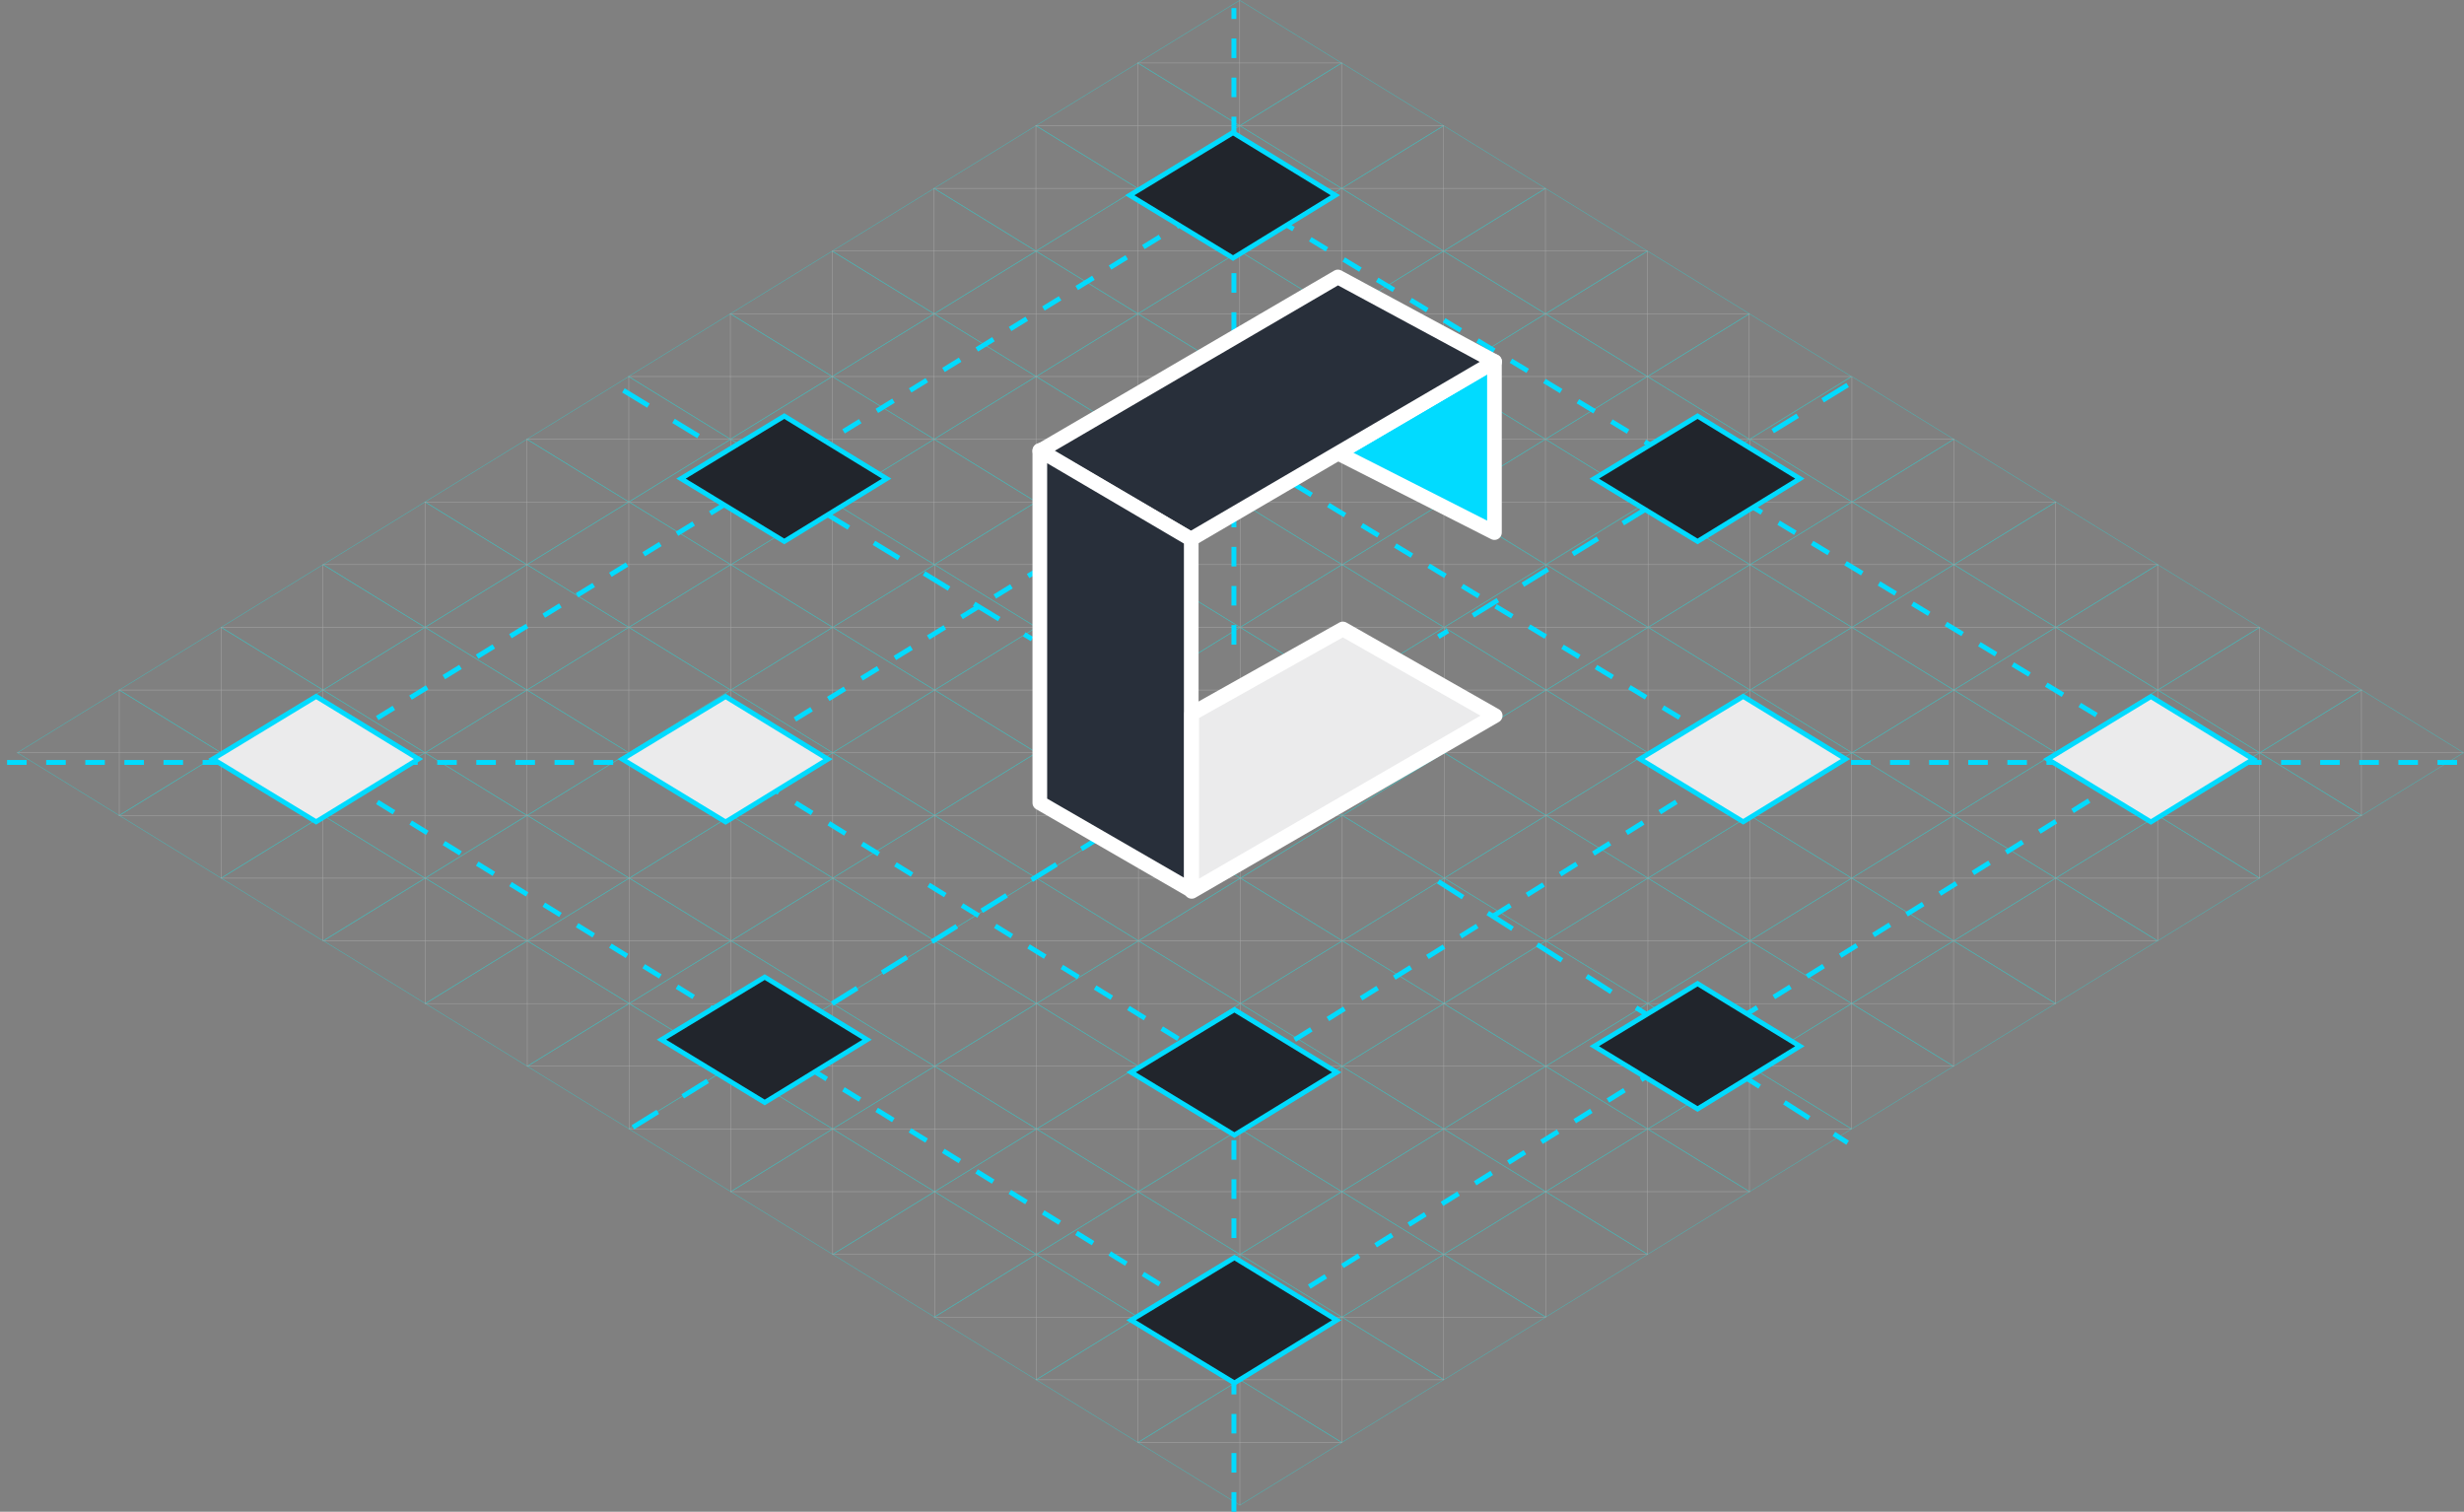 <svg xmlns="http://www.w3.org/2000/svg" width="504.099" height="309.256" viewBox="0 0 504.099 309.256"><rect x="0" y="0" width="504.099" height="309.256" fill="#808080" stroke="none"/><defs><style>.a{opacity:0.403;}.b,.c,.d,.e{fill:none;}.b{stroke:aqua;}.b,.c,.i,.j,.k{stroke-linecap:round;}.b,.c{stroke-miterlimit:10;stroke-width:0.1px;}.c{stroke:#dedede;}.d,.e,.f,.g{stroke:#01dbff;}.d,.h{stroke-dasharray:4;}.e{stroke-dasharray:6;}.f{fill:#21252c;}.g,.k{fill:#ebebec;}.h{fill:#011e58;stroke:#579ff8;}.i{fill:#01dbff;}.i,.j,.k{stroke:#fff;stroke-linejoin:round;stroke-width:3px;}.j{fill:#282f3a;}</style></defs><g transform="translate(-451.172 -1541.814)"><g class="a" transform="translate(454.723 1541.873)"><g transform="translate(125.113 115.448)"><g transform="translate(0 0)"><path class="b" d="M-835.844-1616.869l-20.845-12.827,20.845-12.827L-815-1629.7Z" transform="translate(877.534 1655.351)"/><path class="b" d="M-887.844-1584.869l-20.845-12.827,20.845-12.828L-867-1597.7Z" transform="translate(908.689 1636.179)"/><path class="b" d="M-835.844-1552.869l-20.845-12.828,20.845-12.827L-815-1565.7Z" transform="translate(877.534 1617.006)"/><path class="b" d="M-731.734-1616.869l-20.845-12.827,20.845-12.827,20.845,12.827Z" transform="translate(815.157 1655.351)"/><path class="b" d="M-679.734-1584.869l-20.845-12.827,20.845-12.828,20.845,12.828Z" transform="translate(784.002 1636.179)"/><path class="b" d="M-731.844-1552.869l-20.845-12.828,20.845-12.827L-711-1565.7Z" transform="translate(815.223 1617.006)"/><path class="b" d="M-783.844-1520.868l-20.845-12.828,20.845-12.827L-763-1533.7Z" transform="translate(846.379 1597.834)"/><path class="b" d="M-783.844-1648.868l-20.845-12.828,20.845-12.828L-763-1661.7Z" transform="translate(846.379 1674.524)"/><path class="b" d="M-783.844-1584.869l-20.845-12.827,20.845-12.828L-763-1597.7Z" transform="translate(846.379 1636.179)"/></g><line class="c" y2="76.965" transform="translate(62.534 0)"/><line class="c" y2="51.31" transform="translate(83.379 12.828)"/><line class="c" y2="51.31" transform="translate(41.69 12.828)"/><line class="c" y2="25.655" transform="translate(104.224 25.655)"/><line class="c" y2="25.655" transform="translate(20.845 25.655)"/><g transform="translate(0 12.828)"><line class="c" x2="41.69" transform="translate(41.69)"/><line class="c" x2="41.69" transform="translate(41.69 51.31)"/><line class="c" x2="83.468" transform="translate(20.801 12.828)"/><line class="c" x2="83.468" transform="translate(20.801 38.483)"/><line class="c" x2="125.069" transform="translate(0 25.655)"/></g></g><g transform="translate(125.113 192.414)"><g transform="translate(0 0)"><path class="b" d="M-835.844-1424.868l-20.845-12.828,20.845-12.828L-815-1437.7Z" transform="translate(877.534 1463.351)"/><path class="b" d="M-887.844-1392.869l-20.845-12.827,20.845-12.828L-867-1405.7Z" transform="translate(908.689 1444.179)"/><path class="b" d="M-835.844-1360.869l-20.845-12.828,20.845-12.828L-815-1373.7Z" transform="translate(877.534 1425.006)"/><path class="b" d="M-731.734-1424.868l-20.845-12.828,20.845-12.828,20.845,12.828Z" transform="translate(815.157 1463.351)"/><path class="b" d="M-679.734-1392.869l-20.845-12.827,20.845-12.828,20.845,12.828Z" transform="translate(784.002 1444.179)"/><path class="b" d="M-731.844-1360.869l-20.845-12.828,20.845-12.828L-711-1373.7Z" transform="translate(815.223 1425.006)"/><path class="b" d="M-783.844-1328.869l-20.845-12.828,20.845-12.828L-763-1341.7Z" transform="translate(846.379 1405.834)"/><path class="b" d="M-783.844-1456.868l-20.845-12.828,20.845-12.828L-763-1469.7Z" transform="translate(846.379 1482.524)"/><path class="b" d="M-783.844-1392.869l-20.845-12.827,20.845-12.828L-763-1405.7Z" transform="translate(846.379 1444.179)"/></g><line class="c" y2="76.965" transform="translate(62.534 0)"/><line class="c" y2="51.31" transform="translate(83.379 12.828)"/><line class="c" y2="51.31" transform="translate(41.69 12.828)"/><line class="c" y2="25.655" transform="translate(104.224 25.655)"/><line class="c" y2="25.655" transform="translate(20.845 25.655)"/><g transform="translate(0 12.828)"><line class="c" x2="41.69" transform="translate(41.69)"/><line class="c" x2="41.69" transform="translate(41.69 51.31)"/><line class="c" x2="83.468" transform="translate(20.801 12.828)"/><line class="c" x2="83.468" transform="translate(20.801 38.483)"/><line class="c" x2="125.069" transform="translate(0 25.655)"/></g></g><g transform="translate(250.138 192.414)"><g transform="translate(0 0)"><path class="b" d="M-523.954-1424.868-544.8-1437.7l20.845-12.828,20.845,12.828Z" transform="translate(565.644 1463.351)"/><path class="b" d="M-575.954-1392.869-596.8-1405.7l20.845-12.828,20.845,12.828Z" transform="translate(596.799 1444.179)"/><path class="b" d="M-523.954-1360.869-544.8-1373.7l20.845-12.828,20.845,12.828Z" transform="translate(565.644 1425.006)"/><path class="b" d="M-419.844-1424.868l-20.845-12.828,20.845-12.828L-399-1437.7Z" transform="translate(503.268 1463.351)"/><path class="b" d="M-367.844-1392.869l-20.845-12.827,20.845-12.828L-347-1405.7Z" transform="translate(472.112 1444.179)"/><path class="b" d="M-419.954-1360.869-440.8-1373.7l20.845-12.828,20.845,12.828Z" transform="translate(503.334 1425.006)"/><path class="b" d="M-471.954-1328.869-492.8-1341.7l20.845-12.828,20.845,12.828Z" transform="translate(534.489 1405.834)"/><path class="b" d="M-471.954-1456.868-492.8-1469.7l20.845-12.828,20.845,12.828Z" transform="translate(534.489 1482.524)"/><path class="b" d="M-471.954-1392.869-492.8-1405.7l20.845-12.828,20.845,12.828Z" transform="translate(534.489 1444.179)"/></g><line class="c" y2="76.965" transform="translate(62.534 0)"/><line class="c" y2="51.31" transform="translate(83.379 12.828)"/><line class="c" y2="51.31" transform="translate(41.69 12.828)"/><line class="c" y2="25.655" transform="translate(104.224 25.655)"/><line class="c" y2="25.655" transform="translate(20.845 25.655)"/><g transform="translate(0 12.828)"><line class="c" x2="41.69" transform="translate(41.69)"/><line class="c" x2="41.69" transform="translate(41.69 51.31)"/><line class="c" x2="83.468" transform="translate(20.801 12.828)"/><line class="c" x2="83.468" transform="translate(20.801 38.483)"/><line class="c" x2="125.069" transform="translate(0 25.655)"/></g></g><g transform="translate(187.581 230.896)"><path class="b" d="M-680.01-1328.869l-20.845-12.828,20.845-12.828,20.845,12.828Z" transform="translate(721.699 1367.351)"/><path class="b" d="M-732.01-1296.868l-20.845-12.828,20.845-12.827,20.845,12.827Z" transform="translate(752.855 1348.179)"/><path class="b" d="M-680.01-1264.869l-20.845-12.828,20.845-12.828,20.845,12.828Z" transform="translate(721.699 1329.007)"/><path class="b" d="M-575.9-1328.869l-20.845-12.828,20.845-12.828,20.845,12.828Z" transform="translate(659.323 1367.351)"/><path class="b" d="M-523.9-1296.868l-20.845-12.828,20.845-12.827,20.845,12.827Z" transform="translate(628.167 1348.179)"/><path class="b" d="M-576.01-1264.869l-20.845-12.828,20.845-12.828,20.845,12.828Z" transform="translate(659.389 1329.007)"/><path class="b" d="M-628.01-1232.868l-20.845-12.828,20.845-12.828,20.845,12.828Z" transform="translate(690.544 1309.834)"/><path class="b" d="M-628.01-1360.869l-20.845-12.828,20.845-12.828,20.845,12.828Z" transform="translate(690.544 1386.524)"/><path class="b" d="M-628.01-1296.868l-20.845-12.828,20.845-12.827,20.845,12.827Z" transform="translate(690.544 1348.179)"/><line class="c" y2="76.965" transform="translate(62.534)"/><line class="c" y2="51.31" transform="translate(83.379 12.828)"/><line class="c" y2="51.31" transform="translate(41.69 12.828)"/><line class="c" y2="25.655" transform="translate(104.224 25.655)"/><line class="c" y2="25.655" transform="translate(20.845 25.655)"/><g transform="translate(0 12.828)"><line class="c" x2="41.69" transform="translate(41.69)"/><line class="c" x2="41.69" transform="translate(41.69 51.31)"/><line class="c" x2="83.468" transform="translate(20.801 12.828)"/><line class="c" x2="83.468" transform="translate(20.801 38.483)"/><line class="c" x2="125.069" transform="translate(0 25.655)"/></g></g><g transform="translate(0 115.448)"><g transform="translate(0 0)"><path class="b" d="M-1147.954-1616.869-1168.8-1629.7l20.845-12.827,20.845,12.827Z" transform="translate(1189.644 1655.351)"/><path class="b" d="M-1199.954-1584.869-1220.8-1597.7l20.845-12.828,20.845,12.828Z" transform="translate(1220.799 1636.179)"/><path class="b" d="M-1147.954-1552.869-1168.8-1565.7l20.845-12.827,20.845,12.827Z" transform="translate(1189.644 1617.006)"/><path class="b" d="M-1043.844-1616.869l-20.844-12.827,20.844-12.827L-1023-1629.7Z" transform="translate(1127.267 1655.351)"/><path class="b" d="M-991.844-1584.869l-20.845-12.827,20.845-12.828L-971-1597.7Z" transform="translate(1096.112 1636.179)"/><path class="b" d="M-1043.954-1552.869-1064.8-1565.7l20.845-12.827,20.845,12.827Z" transform="translate(1127.333 1617.006)"/><path class="b" d="M-1095.954-1520.868-1116.8-1533.7l20.845-12.827,20.845,12.827Z" transform="translate(1158.489 1597.834)"/><path class="b" d="M-1095.954-1648.868-1116.8-1661.7l20.845-12.828,20.845,12.828Z" transform="translate(1158.489 1674.524)"/><path class="b" d="M-1095.954-1584.869-1116.8-1597.7l20.845-12.828,20.845,12.828Z" transform="translate(1158.489 1636.179)"/></g><line class="c" y2="76.965" transform="translate(62.534 0)"/><line class="c" y2="51.31" transform="translate(83.379 12.828)"/><line class="c" y2="51.31" transform="translate(41.69 12.828)"/><line class="c" y2="25.655" transform="translate(104.224 25.655)"/><line class="c" y2="25.655" transform="translate(20.845 25.655)"/><g transform="translate(0 12.828)"><line class="c" x2="41.69" transform="translate(41.69)"/><line class="c" x2="41.69" transform="translate(41.69 51.31)"/><line class="c" x2="83.468" transform="translate(20.801 12.828)"/><line class="c" x2="83.468" transform="translate(20.801 38.483)"/><line class="c" x2="125.069" transform="translate(0 25.655)"/></g></g><g transform="translate(187.625 76.965)"><g transform="translate(0 0)"><path class="b" d="M-679.9-1712.868l-20.845-12.828,20.845-12.828,20.845,12.828Z" transform="translate(721.589 1751.351)"/><path class="b" d="M-731.9-1680.869l-20.845-12.827,20.845-12.828,20.845,12.828Z" transform="translate(752.744 1732.179)"/><path class="b" d="M-679.9-1648.868l-20.845-12.828,20.845-12.828,20.845,12.828Z" transform="translate(721.589 1713.006)"/><path class="b" d="M-575.789-1712.868l-20.845-12.828,20.845-12.828,20.845,12.828Z" transform="translate(659.212 1751.351)"/><path class="b" d="M-523.789-1680.869l-20.845-12.827,20.845-12.828,20.845,12.828Z" transform="translate(628.057 1732.179)"/><path class="b" d="M-575.9-1648.868l-20.845-12.828,20.845-12.828,20.845,12.828Z" transform="translate(659.279 1713.006)"/><path class="b" d="M-627.9-1616.869l-20.844-12.827,20.844-12.827,20.845,12.827Z" transform="translate(690.434 1693.834)"/><path class="b" d="M-627.9-1744.869l-20.844-12.828,20.844-12.827,20.845,12.827Z" transform="translate(690.434 1770.524)"/><path class="b" d="M-627.9-1680.869l-20.844-12.827,20.844-12.828,20.845,12.828Z" transform="translate(690.434 1732.179)"/></g><line class="c" y2="76.965" transform="translate(62.534 0)"/><line class="c" y2="51.31" transform="translate(83.379 12.828)"/><line class="c" y2="51.31" transform="translate(41.69 12.828)"/><line class="c" y2="25.655" transform="translate(104.224 25.655)"/><line class="c" y2="25.655" transform="translate(20.845 25.655)"/><g transform="translate(0 12.828)"><line class="c" x2="41.69" transform="translate(41.69)"/><line class="c" x2="41.69" transform="translate(41.69 51.31)"/><line class="c" x2="83.468" transform="translate(20.801 12.828)"/><line class="c" x2="83.468" transform="translate(20.801 38.483)"/><line class="c" x2="125.069" transform="translate(0 25.655)"/></g></g><g transform="translate(62.556 76.965)"><g transform="translate(0 0)"><path class="b" d="M-991.9-1712.868l-20.844-12.828,20.844-12.828,20.845,12.828Z" transform="translate(1033.589 1751.351)"/><path class="b" d="M-1043.9-1680.869l-20.845-12.827,20.845-12.828,20.845,12.828Z" transform="translate(1064.744 1732.179)"/><path class="b" d="M-991.9-1648.868l-20.844-12.828,20.844-12.828,20.845,12.828Z" transform="translate(1033.589 1713.006)"/><path class="b" d="M-887.789-1712.868l-20.845-12.828,20.845-12.828,20.845,12.828Z" transform="translate(971.212 1751.351)"/><path class="b" d="M-835.789-1680.869l-20.845-12.827,20.845-12.828,20.845,12.828Z" transform="translate(940.057 1732.179)"/><path class="b" d="M-887.9-1648.868l-20.845-12.828,20.845-12.828,20.845,12.828Z" transform="translate(971.279 1713.006)"/><path class="b" d="M-939.9-1616.869l-20.845-12.827,20.845-12.827,20.845,12.827Z" transform="translate(1002.434 1693.834)"/><path class="b" d="M-939.9-1744.869l-20.845-12.828,20.845-12.827,20.845,12.827Z" transform="translate(1002.434 1770.524)"/><path class="b" d="M-939.9-1680.869l-20.845-12.827,20.845-12.828,20.845,12.828Z" transform="translate(1002.434 1732.179)"/></g><line class="c" y2="76.965" transform="translate(62.534 0)"/><line class="c" y2="51.31" transform="translate(83.379 12.828)"/><line class="c" y2="51.31" transform="translate(41.69 12.828)"/><line class="c" y2="25.655" transform="translate(104.224 25.655)"/><line class="c" y2="25.655" transform="translate(20.845 25.655)"/><g transform="translate(0 12.828)"><line class="c" x2="41.69" transform="translate(41.69)"/><line class="c" x2="41.69" transform="translate(41.69 51.31)"/><line class="c" x2="83.468" transform="translate(20.801 12.828)"/><line class="c" x2="83.468" transform="translate(20.801 38.483)"/><line class="c" x2="125.069" transform="translate(0 25.655)"/></g></g><g transform="translate(312.783 76.965)"><g transform="translate(0 0)"><path class="b" d="M-367.678-1712.868l-20.845-12.828,20.845-12.828,20.845,12.828Z" transform="translate(409.368 1751.351)"/><path class="b" d="M-419.678-1680.869l-20.845-12.827,20.845-12.828,20.845,12.828Z" transform="translate(440.523 1732.179)"/><path class="b" d="M-367.678-1648.868l-20.845-12.828,20.845-12.828,20.845,12.828Z" transform="translate(409.368 1713.006)"/><path class="b" d="M-263.568-1712.868l-20.845-12.828,20.845-12.828,20.845,12.828Z" transform="translate(346.992 1751.351)"/><path class="b" d="M-211.568-1680.869l-20.845-12.827,20.845-12.828,20.845,12.828Z" transform="translate(315.836 1732.179)"/><path class="b" d="M-263.679-1648.868l-20.845-12.828,20.845-12.828,20.845,12.828Z" transform="translate(347.058 1713.006)"/><path class="b" d="M-315.679-1616.869l-20.845-12.827,20.845-12.827,20.845,12.827Z" transform="translate(378.213 1693.834)"/><path class="b" d="M-315.679-1744.869l-20.845-12.828,20.845-12.827,20.845,12.827Z" transform="translate(378.213 1770.524)"/><path class="b" d="M-315.679-1680.869l-20.845-12.827,20.845-12.828,20.845,12.828Z" transform="translate(378.213 1732.179)"/></g><line class="c" y2="76.965" transform="translate(62.534 0)"/><line class="c" y2="51.31" transform="translate(83.379 12.828)"/><line class="c" y2="51.31" transform="translate(41.69 12.828)"/><line class="c" y2="25.655" transform="translate(104.224 25.655)"/><line class="c" y2="25.655" transform="translate(20.845 25.655)"/><g transform="translate(0 12.828)"><line class="c" x2="41.69" transform="translate(41.69)"/><line class="c" x2="41.69" transform="translate(41.69 51.31)"/><line class="c" x2="83.468" transform="translate(20.801 12.828)"/><line class="c" x2="83.468" transform="translate(20.801 38.483)"/><line class="c" x2="125.069" transform="translate(0 25.655)"/></g></g><g transform="translate(250.093 38.483)"><g transform="translate(0)"><path class="b" d="M-524.065-1808.869-544.91-1821.7l20.845-12.827,20.845,12.827Z" transform="translate(565.754 1847.351)"/><path class="b" d="M-576.065-1776.868-596.91-1789.7l20.845-12.828,20.845,12.828Z" transform="translate(596.91 1828.179)"/><path class="b" d="M-524.065-1744.869-544.91-1757.7l20.845-12.827,20.845,12.827Z" transform="translate(565.754 1809.006)"/><path class="b" d="M-419.954-1808.869-440.8-1821.7l20.845-12.827,20.845,12.827Z" transform="translate(503.378 1847.351)"/><path class="b" d="M-367.954-1776.868-388.8-1789.7l20.845-12.828,20.845,12.828Z" transform="translate(472.223 1828.179)"/><path class="b" d="M-420.065-1744.869-440.91-1757.7l20.845-12.827,20.845,12.827Z" transform="translate(503.444 1809.006)"/><path class="b" d="M-472.065-1712.868-492.91-1725.7l20.845-12.828,20.845,12.828Z" transform="translate(534.599 1789.834)"/><path class="b" d="M-472.065-1840.869-492.91-1853.7l20.845-12.827,20.845,12.827Z" transform="translate(534.599 1866.524)"/><path class="b" d="M-472.065-1776.868-492.91-1789.7l20.845-12.828,20.845,12.828Z" transform="translate(534.599 1828.179)"/></g><line class="c" y2="76.965" transform="translate(62.534)"/><line class="c" y2="51.31" transform="translate(83.379 12.828)"/><line class="c" y2="51.31" transform="translate(41.69 12.828)"/><line class="c" y2="25.655" transform="translate(104.224 25.655)"/><line class="c" y2="25.655" transform="translate(20.845 25.655)"/><g transform="translate(0 12.828)"><line class="c" x2="41.69" transform="translate(41.69)"/><line class="c" x2="41.69" transform="translate(41.69 51.31)"/><line class="c" x2="83.468" transform="translate(20.801 12.828)"/><line class="c" x2="83.468" transform="translate(20.801 38.483)"/><line class="c" x2="125.069" transform="translate(0 25.655)"/></g></g><g transform="translate(187.537 0)"><g transform="translate(0)"><path class="b" d="M-680.12-1904.868l-20.845-12.828,20.845-12.827,20.845,12.827Z" transform="translate(721.81 1943.351)"/><path class="b" d="M-732.12-1872.869l-20.845-12.827,20.845-12.828,20.845,12.828Z" transform="translate(752.965 1924.179)"/><path class="b" d="M-680.12-1840.869l-20.845-12.827,20.845-12.827,20.845,12.827Z" transform="translate(721.81 1905.006)"/><path class="b" d="M-576.01-1904.868l-20.845-12.828,20.845-12.827,20.845,12.827Z" transform="translate(659.433 1943.351)"/><path class="b" d="M-524.01-1872.869l-20.845-12.827,20.845-12.828,20.845,12.828Z" transform="translate(628.278 1924.179)"/><path class="b" d="M-576.12-1840.869l-20.845-12.827,20.845-12.827,20.845,12.827Z" transform="translate(659.499 1905.006)"/><path class="b" d="M-628.12-1808.869l-20.845-12.828,20.845-12.827,20.845,12.827Z" transform="translate(690.655 1885.834)"/><path class="b" d="M-628.12-1936.868l-20.845-12.828,20.845-12.828,20.845,12.828Z" transform="translate(690.655 1962.524)"/><path class="b" d="M-628.12-1872.869l-20.845-12.827,20.845-12.828,20.845,12.828Z" transform="translate(690.655 1924.179)"/></g><line class="c" y2="76.965" transform="translate(62.534)"/><line class="c" y2="51.31" transform="translate(83.379 12.828)"/><line class="c" y2="51.31" transform="translate(41.69 12.828)"/><line class="c" y2="25.655" transform="translate(104.224 25.655)"/><line class="c" y2="25.655" transform="translate(20.845 25.655)"/><g transform="translate(0 12.828)"><line class="c" x2="41.69" transform="translate(41.69)"/><line class="c" x2="41.69" transform="translate(41.69 51.31)"/><line class="c" x2="83.468" transform="translate(20.801 12.828)"/><line class="c" x2="83.468" transform="translate(20.801 38.483)"/><line class="c" x2="125.069" transform="translate(0 25.655)"/></g></g><g transform="translate(125.024 38.483)"><path class="b" d="M-836.065-1808.869-856.91-1821.7l20.845-12.827,20.845,12.827Z" transform="translate(877.755 1847.351)"/><path class="b" d="M-888.065-1776.868-908.91-1789.7l20.845-12.828,20.845,12.828Z" transform="translate(908.91 1828.179)"/><path class="b" d="M-836.065-1744.869-856.91-1757.7l20.845-12.827,20.845,12.827Z" transform="translate(877.755 1809.006)"/><path class="b" d="M-731.955-1808.869-752.8-1821.7l20.845-12.827,20.845,12.827Z" transform="translate(815.378 1847.351)"/><path class="b" d="M-679.954-1776.868-700.8-1789.7l20.845-12.828,20.845,12.828Z" transform="translate(784.223 1828.179)"/><path class="b" d="M-732.065-1744.869-752.91-1757.7l20.845-12.827,20.845,12.827Z" transform="translate(815.444 1809.006)"/><path class="b" d="M-784.065-1712.868-804.91-1725.7l20.845-12.828,20.845,12.828Z" transform="translate(846.599 1789.834)"/><path class="b" d="M-784.065-1840.869-804.91-1853.7l20.845-12.827,20.845,12.827Z" transform="translate(846.599 1866.524)"/><path class="b" d="M-784.065-1776.868-804.91-1789.7l20.845-12.828,20.845,12.828Z" transform="translate(846.599 1828.179)"/><line class="c" y2="76.965" transform="translate(62.534)"/><line class="c" y2="51.31" transform="translate(83.379 12.828)"/><line class="c" y2="51.31" transform="translate(41.69 12.828)"/><line class="c" y2="25.655" transform="translate(104.224 25.655)"/><line class="c" y2="25.655" transform="translate(20.845 25.655)"/><g transform="translate(0 12.828)"><line class="c" x2="41.69" transform="translate(41.69)"/><line class="c" x2="41.69" transform="translate(41.69 51.31)"/><line class="c" x2="83.468" transform="translate(20.801 12.828)"/><line class="c" x2="83.468" transform="translate(20.801 38.483)"/><line class="c" x2="125.069" transform="translate(0 25.655)"/></g></g><g transform="translate(187.67 153.931)"><g transform="translate(0 0)"><path class="b" d="M-679.789-1520.868l-20.845-12.828,20.845-12.827,20.845,12.827Z" transform="translate(721.479 1559.351)"/><path class="b" d="M-731.789-1488.869l-20.845-12.827,20.845-12.828,20.845,12.828Z" transform="translate(752.634 1540.179)"/><path class="b" d="M-679.789-1456.868l-20.845-12.828,20.845-12.828,20.845,12.828Z" transform="translate(721.479 1521.006)"/><path class="b" d="M-575.679-1520.868l-20.845-12.828,20.845-12.827,20.845,12.827Z" transform="translate(659.102 1559.351)"/><path class="b" d="M-523.679-1488.869l-20.845-12.827,20.845-12.828,20.845,12.828Z" transform="translate(627.947 1540.179)"/><path class="b" d="M-575.789-1456.868l-20.845-12.828,20.845-12.828,20.845,12.828Z" transform="translate(659.168 1521.006)"/><path class="b" d="M-627.789-1424.868l-20.845-12.828,20.845-12.828,20.845,12.828Z" transform="translate(690.323 1501.834)"/><path class="b" d="M-627.789-1552.869l-20.845-12.828,20.845-12.827,20.845,12.827Z" transform="translate(690.323 1578.524)"/><path class="b" d="M-627.789-1488.869l-20.845-12.827,20.845-12.828,20.845,12.828Z" transform="translate(690.323 1540.179)"/></g><line class="c" y2="76.965" transform="translate(62.534 0)"/><line class="c" y2="51.31" transform="translate(83.379 12.828)"/><line class="c" y2="51.31" transform="translate(41.69 12.828)"/><line class="c" y2="25.655" transform="translate(104.224 25.655)"/><line class="c" y2="25.655" transform="translate(20.845 25.655)"/><g transform="translate(0 12.828)"><line class="c" x2="41.69" transform="translate(41.69)"/><line class="c" x2="41.69" transform="translate(41.69 51.31)"/><line class="c" x2="83.468" transform="translate(20.801 12.828)"/><line class="c" x2="83.468" transform="translate(20.801 38.483)"/><line class="c" x2="125.069" transform="translate(0 25.655)"/></g></g><g transform="translate(62.629 153.931)"><g transform="translate(0 0)"><path class="b" d="M-991.718-1520.868l-20.845-12.828,20.845-12.827,20.845,12.827Z" transform="translate(1033.408 1559.351)"/><path class="b" d="M-1043.718-1488.869l-20.845-12.827,20.845-12.828,20.845,12.828Z" transform="translate(1064.563 1540.179)"/><path class="b" d="M-991.718-1456.868l-20.845-12.828,20.845-12.828,20.845,12.828Z" transform="translate(1033.408 1521.006)"/><path class="b" d="M-887.608-1520.868l-20.845-12.828,20.845-12.827,20.845,12.827Z" transform="translate(971.031 1559.351)"/><path class="b" d="M-835.608-1488.869l-20.845-12.827,20.845-12.828,20.845,12.828Z" transform="translate(939.876 1540.179)"/><path class="b" d="M-887.718-1456.868l-20.845-12.828,20.845-12.828,20.845,12.828Z" transform="translate(971.098 1521.006)"/><path class="b" d="M-939.718-1424.868l-20.845-12.828,20.845-12.828,20.845,12.828Z" transform="translate(1002.253 1501.834)"/><path class="b" d="M-939.718-1552.869l-20.845-12.828,20.845-12.827,20.845,12.827Z" transform="translate(1002.253 1578.524)"/><path class="b" d="M-939.718-1488.869l-20.845-12.827,20.845-12.828,20.845,12.828Z" transform="translate(1002.253 1540.179)"/></g><line class="c" y2="76.965" transform="translate(62.534 0)"/><line class="c" y2="51.31" transform="translate(83.379 12.828)"/><line class="c" y2="51.31" transform="translate(41.69 12.828)"/><line class="c" y2="25.655" transform="translate(104.224 25.655)"/><line class="c" y2="25.655" transform="translate(20.845 25.655)"/><g transform="translate(0 12.828)"><line class="c" x2="41.69" transform="translate(41.69)"/><line class="c" x2="41.69" transform="translate(41.69 51.31)"/><line class="c" x2="83.468" transform="translate(20.801 12.828)"/><line class="c" x2="83.468" transform="translate(20.801 38.483)"/><line class="c" x2="125.069" transform="translate(0 25.655)"/></g></g><g transform="translate(312.738 153.931)"><g transform="translate(0 0)"><path class="b" d="M-367.789-1520.868l-20.845-12.828,20.845-12.827,20.845,12.827Z" transform="translate(409.479 1559.351)"/><path class="b" d="M-419.789-1488.869l-20.845-12.827,20.845-12.828,20.845,12.828Z" transform="translate(440.634 1540.179)"/><path class="b" d="M-367.789-1456.868l-20.845-12.828,20.845-12.828,20.845,12.828Z" transform="translate(409.479 1521.006)"/><path class="b" d="M-263.679-1520.868l-20.845-12.828,20.845-12.827,20.845,12.827Z" transform="translate(347.102 1559.351)"/><path class="b" d="M-211.679-1488.869l-20.845-12.827,20.845-12.828,20.845,12.828Z" transform="translate(315.947 1540.179)"/><path class="b" d="M-263.789-1456.868l-20.845-12.828,20.845-12.828,20.845,12.828Z" transform="translate(347.168 1521.006)"/><path class="b" d="M-315.789-1424.868l-20.845-12.828,20.845-12.828,20.845,12.828Z" transform="translate(378.323 1501.834)"/><path class="b" d="M-315.789-1552.869l-20.845-12.828,20.845-12.827,20.845,12.827Z" transform="translate(378.323 1578.524)"/><path class="b" d="M-315.789-1488.869l-20.845-12.827,20.845-12.828,20.845,12.828Z" transform="translate(378.323 1540.179)"/></g><line class="c" y2="76.965" transform="translate(62.534 0)"/><line class="c" y2="51.31" transform="translate(83.379 12.828)"/><line class="c" y2="51.31" transform="translate(41.69 12.828)"/><line class="c" y2="25.655" transform="translate(104.224 25.655)"/><line class="c" y2="25.655" transform="translate(20.845 25.655)"/><g transform="translate(0 12.828)"><line class="c" x2="41.69" transform="translate(41.69)"/><line class="c" x2="41.69" transform="translate(41.69 51.31)"/><line class="c" x2="83.468" transform="translate(20.801 12.828)"/><line class="c" x2="83.468" transform="translate(20.801 38.483)"/><line class="c" x2="125.069" transform="translate(0 25.655)"/></g></g><g transform="translate(250.226 115.448)"><g transform="translate(0 0)"><path class="b" d="M-523.734-1616.869l-20.845-12.827,20.845-12.827,20.845,12.827Z" transform="translate(565.423 1655.351)"/><path class="b" d="M-575.734-1584.869l-20.845-12.827,20.845-12.828,20.845,12.828Z" transform="translate(596.579 1636.179)"/><path class="b" d="M-523.734-1552.869l-20.845-12.828,20.845-12.827,20.845,12.827Z" transform="translate(565.423 1617.006)"/><path class="b" d="M-419.623-1616.869l-20.845-12.827,20.845-12.827,20.845,12.827Z" transform="translate(503.047 1655.351)"/><path class="b" d="M-367.623-1584.869l-20.845-12.827,20.845-12.828,20.845,12.828Z" transform="translate(471.892 1636.179)"/><path class="b" d="M-419.734-1552.869l-20.845-12.828,20.845-12.827,20.845,12.827Z" transform="translate(503.113 1617.006)"/><path class="b" d="M-471.734-1520.868l-20.845-12.828,20.845-12.827,20.845,12.827Z" transform="translate(534.268 1597.834)"/><path class="b" d="M-471.734-1648.868l-20.845-12.828,20.845-12.828,20.845,12.828Z" transform="translate(534.268 1674.524)"/><path class="b" d="M-471.734-1584.869l-20.845-12.827,20.845-12.828,20.845,12.828Z" transform="translate(534.268 1636.179)"/></g><line class="c" y2="76.965" transform="translate(62.534 0)"/><line class="c" y2="51.31" transform="translate(83.379 12.828)"/><line class="c" y2="51.31" transform="translate(41.69 12.828)"/><line class="c" y2="25.655" transform="translate(104.224 25.655)"/><line class="c" y2="25.655" transform="translate(20.845 25.655)"/><g transform="translate(0 12.828)"><line class="c" x2="41.69" transform="translate(41.69)"/><line class="c" x2="41.69" transform="translate(41.69 51.31)"/><line class="c" x2="83.468" transform="translate(20.801 12.828)"/><line class="c" x2="83.468" transform="translate(20.801 38.483)"/><line class="c" x2="125.069" transform="translate(0 25.655)"/></g></g><g transform="translate(375.339 115.448)"><g transform="translate(0 0)"><path class="b" d="M-211.623-1616.869l-20.845-12.827,20.845-12.827,20.845,12.827Z" transform="translate(253.313 1655.351)"/><path class="b" d="M-263.623-1584.869l-20.845-12.827,20.845-12.828,20.845,12.828Z" transform="translate(284.468 1636.179)"/><path class="b" d="M-211.623-1552.869l-20.845-12.828,20.845-12.827,20.845,12.827Z" transform="translate(253.313 1617.006)"/><path class="b" d="M-107.513-1616.869l-20.845-12.827,20.845-12.827,20.845,12.827Z" transform="translate(190.936 1655.351)"/><path class="b" d="M-55.513-1584.869-76.358-1597.7l20.845-12.828,20.845,12.828Z" transform="translate(159.781 1636.179)"/><path class="b" d="M-107.623-1552.869l-20.845-12.828,20.845-12.827,20.845,12.827Z" transform="translate(191.003 1617.006)"/><path class="b" d="M-159.623-1520.868l-20.845-12.828,20.845-12.827,20.845,12.827Z" transform="translate(222.158 1597.834)"/><path class="b" d="M-159.623-1648.868l-20.845-12.828,20.845-12.828,20.845,12.828Z" transform="translate(222.158 1674.524)"/><path class="b" d="M-159.623-1584.869l-20.845-12.827,20.845-12.828,20.845,12.828Z" transform="translate(222.158 1636.179)"/></g><line class="c" y2="76.965" transform="translate(62.534 0)"/><line class="c" y2="51.31" transform="translate(83.379 12.828)"/><line class="c" y2="51.31" transform="translate(41.69 12.828)"/><line class="c" y2="25.655" transform="translate(104.224 25.655)"/><line class="c" y2="25.655" transform="translate(20.845 25.655)"/><g transform="translate(0 12.828)"><line class="c" x2="41.69" transform="translate(41.69)"/><line class="c" x2="41.69" transform="translate(41.69 51.31)"/><line class="c" x2="83.468" transform="translate(20.801 12.828)"/><line class="c" x2="83.468" transform="translate(20.801 38.483)"/><line class="c" x2="125.069" transform="translate(0 25.655)"/></g></g></g><g transform="translate(451.173 1543.476)"><g transform="translate(0 0)"><path class="d" d="M-18179.5,20751.369v-91.908" transform="translate(18431.943 -20443.775)"/><path class="d" d="M-18179.5,20789.676v-130.215" transform="translate(18431.943 -20659.461)"/><path class="d" d="M-18219.209,20613.473h-149.449" transform="translate(18368.658 -20459.162)"/><path class="d" d="M-18284.371,20613.473h-144.8" transform="translate(18787.047 -20459.162)"/><g transform="translate(127.539 77.097)"><path class="e" d="M302.57,1947.615l-83.736,51.5" transform="translate(-52.113 -1947.615)"/><path class="e" d="M308.9,1947.615,199.91,2015.271" transform="translate(-199.908 -1862.204)"/><path class="e" d="M93.908,1948.443l83.611,50.883" transform="translate(-93.908 -1947.338)"/><path class="e" d="M119.02,1962.717l83.736,53.45" transform="translate(47.701 -1861.155)"/></g></g><g transform="translate(148.703 90.137)"><path class="d" d="M-18320.268,20590.3l103.713-63.758,105.359,63.758" transform="translate(18320.566 -20526.547)"/><path class="d" d="M-18112.844,20612.984l-103.34,64.4-104.488-64.4" transform="translate(18320.672 -20549.209)"/></g><g transform="translate(127.312 78.082)"><path class="f" d="M-18174.34,20516.943l-21.131,12.8,21.131,12.846,20.939-12.846Z" transform="translate(18299.566 -20390.127)"/><path class="g" d="M-18174.34,20516.943l-21.131,12.8,21.131,12.846,20.939-12.846Z" transform="translate(18403.662 -20454.219)"/><path class="h" d="M-18174.34,20516.943l-21.131,12.8,21.131,12.846,20.939-12.846Z" transform="translate(18299.566 -20516.943)"/><path class="g" d="M-18174.34,20516.943l-21.131,12.8,21.131,12.846,20.939-12.846Z" transform="translate(18195.471 -20454.186)"/></g><g transform="translate(62.99 37.665)"><path class="d" d="M-18320.268,20642.508l188.621-115.959,191.633,115.959" transform="translate(18320.813 -20526.549)"/><path class="d" d="M-17942.682,20612.986l-187.949,117.127-190.041-117.127" transform="translate(18320.672 -20496.992)"/></g><g transform="translate(43.545 25.484)"><path class="f" d="M-18174.34,20516.943l-21.131,12.8,21.131,12.846,20.939-12.846Z" transform="translate(18383.055 -20516.943)"/><path class="g" d="M-18174.34,20516.943l-21.131,12.8,21.131,12.846,20.939-12.846Z" transform="translate(18570.84 -20401.588)"/><path class="f" d="M-18174.34,20516.943l-21.131,12.8,21.131,12.846,20.939-12.846Z" transform="translate(18383.334 -20286.816)"/><path class="f" d="M-18174.34,20516.943l-21.131,12.8,21.131,12.846,20.939-12.846Z" transform="translate(18478.088 -20342.867)"/><path class="f" d="M-18174.34,20516.943l-21.131,12.8,21.131,12.846,20.939-12.846Z" transform="translate(18291.248 -20458.973)"/><path class="f" d="M-18174.34,20516.943l-21.131,12.8,21.131,12.846,20.939-12.846Z" transform="translate(18478.088 -20458.973)"/><path class="f" d="M-18174.34,20516.943l-21.131,12.8,21.131,12.846,20.939-12.846Z" transform="translate(18287.246 -20344.201)"/><path class="g" d="M-18174.34,20516.943l-21.131,12.8,21.131,12.846,20.939-12.846Z" transform="translate(18195.471 -20401.621)"/></g></g><g transform="translate(663.905 1598.475)"><g transform="translate(0)"><path class="i" d="M-561.269-1248.226v34.995l-31.983-16.234Z" transform="translate(654.278 1265.522)"/><path class="j" d="M-646.365-1227.67l60.977-35.609,32.077,17.312-62.164,36.339Z" transform="translate(646.365 1263.279)"/><path class="j" d="M-646.365-1160.3v-72.1l30.979,18.2v71.8Z" transform="translate(646.365 1267.88)"/><path class="k" d="M-588.4-1200.609l-30.924,17.344v36.335l62.093-35.955Z" transform="translate(650.395 1272.617)"/></g></g></g></svg>